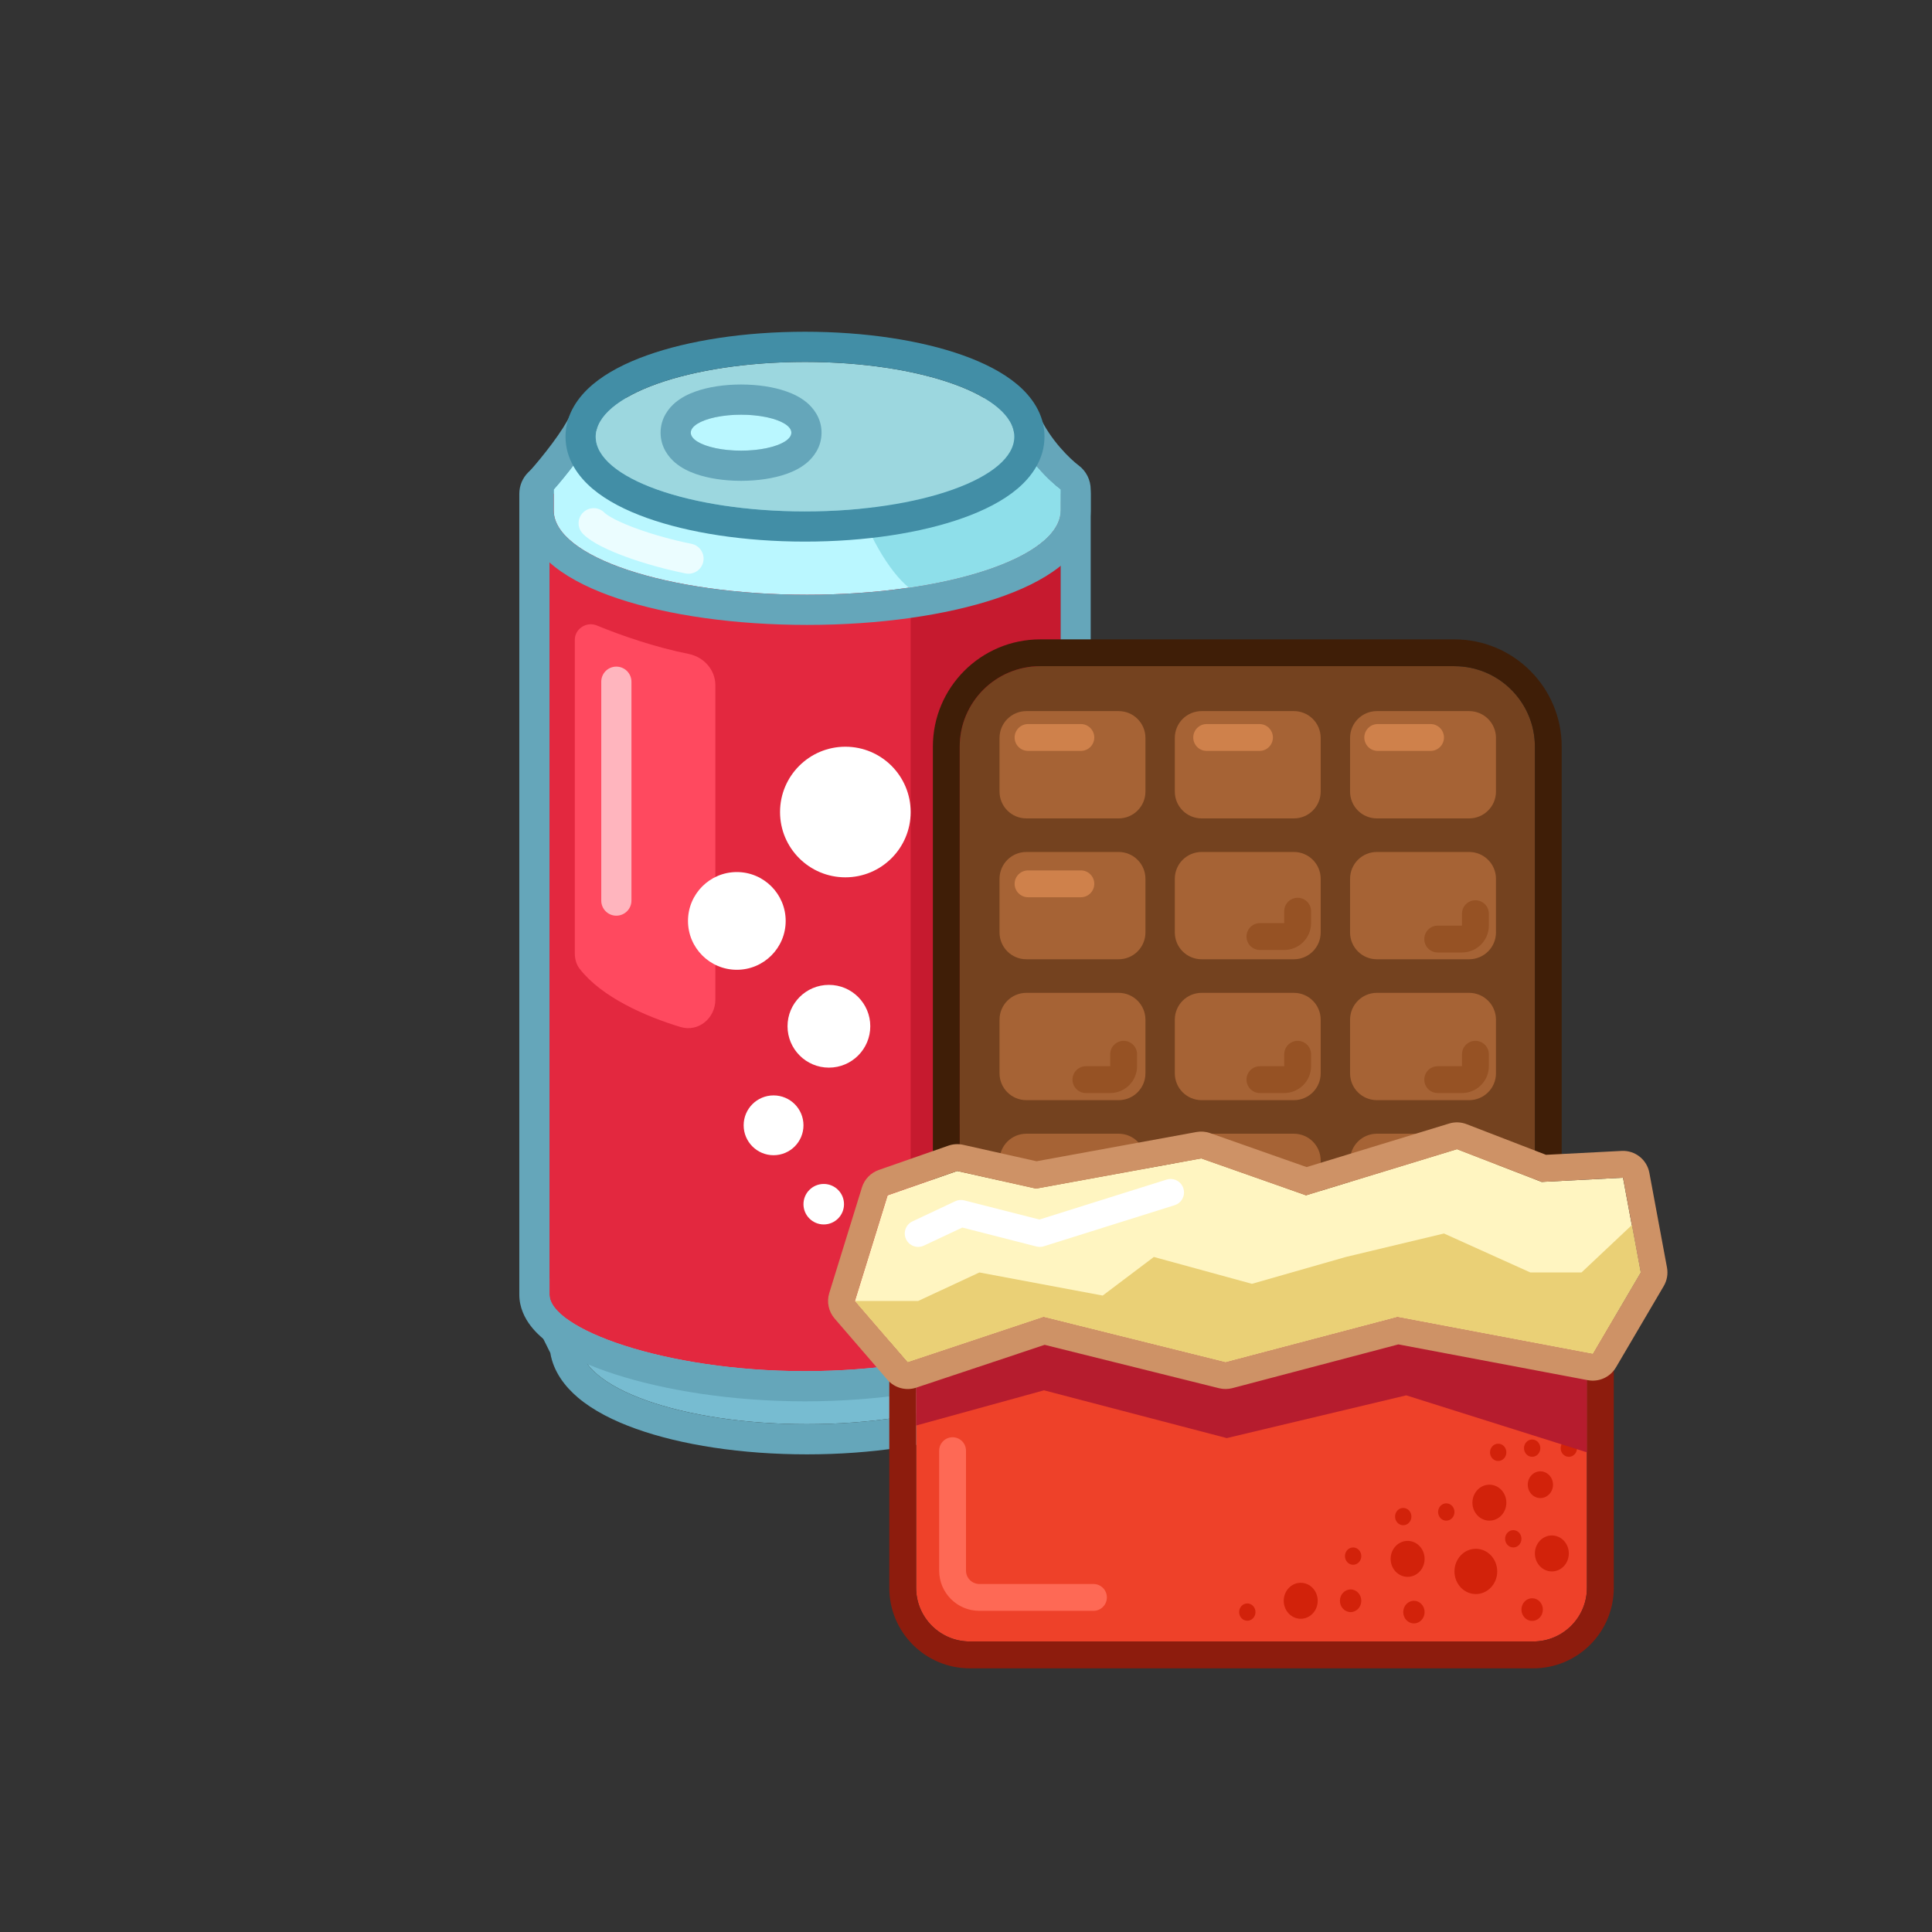 <svg width="48" height="48" viewBox="0 0 48 48" fill="none" xmlns="http://www.w3.org/2000/svg">
<rect x="0" y="0" width="48" height="48" fill="#333333" stroke="none"/>
<path d="M20.047 35.383C23.165 35.383 25.692 34.481 25.692 33.367C25.729 33.161 25.975 32.641 26.188 32.5H13.812C14.113 32.65 14.268 33.203 14.402 33.367C14.402 34.481 16.929 35.383 20.047 35.383Z" fill="#77BCD1"/>
<path fill-rule="evenodd" clip-rule="evenodd" d="M26.188 32.5C26.008 32.619 25.805 33.007 25.724 33.25C25.709 33.295 25.698 33.335 25.692 33.367C25.692 34.481 23.165 35.383 20.047 35.383C16.929 35.383 14.402 34.481 14.402 33.367C14.379 33.339 14.354 33.298 14.329 33.25C14.307 33.207 14.283 33.159 14.258 33.107C14.15 32.883 14.014 32.601 13.813 32.5H26.188ZM13.672 33.611C13.654 33.577 13.637 33.544 13.623 33.515C13.605 33.479 13.59 33.448 13.576 33.419C13.552 33.369 13.531 33.327 13.505 33.277C13.47 33.209 13.444 33.167 13.425 33.142C13.148 32.975 13.007 32.647 13.083 32.328C13.163 31.989 13.465 31.75 13.813 31.75H26.188C26.518 31.75 26.81 31.967 26.906 32.284C26.997 32.586 26.888 32.912 26.638 33.099C26.635 33.103 26.631 33.108 26.627 33.114C26.601 33.148 26.569 33.2 26.535 33.263C26.502 33.325 26.473 33.387 26.453 33.44C26.446 33.456 26.442 33.469 26.438 33.479C26.399 34.01 26.084 34.428 25.732 34.725C25.353 35.045 24.849 35.3 24.291 35.499C23.169 35.9 21.669 36.133 20.047 36.133C18.425 36.133 16.925 35.9 15.803 35.499C15.245 35.3 14.741 35.045 14.362 34.725C14.04 34.453 13.749 34.08 13.672 33.611Z" fill="#65A6BA"/>
<path d="M26.348 12.268H13.652V32.163C13.652 33.007 16.494 34.066 20 34.066C23.506 34.066 26.348 33.007 26.348 32.163V12.268Z" fill="#E3283F"/>
<path fill-rule="evenodd" clip-rule="evenodd" d="M12.902 12.268C12.902 11.853 13.238 11.518 13.652 11.518H26.348C26.762 11.518 27.098 11.853 27.098 12.268V32.163C27.098 32.485 26.962 32.751 26.813 32.944C26.664 33.138 26.471 33.3 26.271 33.437C25.869 33.709 25.331 33.947 24.719 34.144C23.488 34.541 21.822 34.816 20 34.816C18.178 34.816 16.513 34.541 15.281 34.144C14.67 33.947 14.132 33.709 13.73 33.437C13.529 33.3 13.336 33.138 13.187 32.944C13.038 32.751 12.902 32.485 12.902 32.163V12.268ZM26.348 12.268V32.163C26.348 33.007 23.506 34.066 20 34.066C16.494 34.066 13.652 33.007 13.652 32.163V12.268H26.348Z" fill="#65A6BA"/>
<path d="M26.348 32.163V12.447H22.625V33.554C24.821 33.314 26.348 32.781 26.348 32.163Z" fill="#C61A2F"/>
<path d="M24.279 32.058C24.279 32.437 23.971 32.745 23.591 32.745C23.211 32.745 22.904 32.437 22.904 32.058C22.904 31.678 23.211 31.37 23.591 31.37C23.971 31.37 24.279 31.678 24.279 32.058Z" fill="#AA0E21"/>
<path d="M25.625 31.17C25.625 31.454 25.394 31.685 25.109 31.685C24.825 31.685 24.594 31.454 24.594 31.17C24.594 30.885 24.825 30.654 25.109 30.654C25.394 30.654 25.625 30.885 25.625 31.17Z" fill="#AA0E21"/>
<path d="M23.534 30.167C23.534 30.452 23.303 30.683 23.018 30.683C22.733 30.683 22.503 30.452 22.503 30.167C22.503 29.882 22.733 29.651 23.018 29.651C23.303 29.651 23.534 29.882 23.534 30.167Z" fill="#AA0E21"/>
<path d="M25.596 27.761C25.596 28.046 25.366 28.276 25.081 28.276C24.796 28.276 24.565 28.046 24.565 27.761C24.565 27.476 24.796 27.245 25.081 27.245C25.366 27.245 25.596 27.476 25.596 27.761Z" fill="#AA0E21"/>
<path d="M24.221 28.276C24.221 28.466 24.067 28.62 23.878 28.62C23.688 28.62 23.534 28.466 23.534 28.276C23.534 28.087 23.688 27.933 23.878 27.933C24.067 27.933 24.221 28.087 24.221 28.276Z" fill="#AA0E21"/>
<path d="M25.596 26.214C25.596 26.404 25.442 26.558 25.253 26.558C25.063 26.558 24.909 26.404 24.909 26.214C24.909 26.024 25.063 25.87 25.253 25.87C25.442 25.87 25.596 26.024 25.596 26.214Z" fill="#AA0E21"/>
<path d="M25.224 29.451C25.224 29.736 24.993 29.967 24.708 29.967C24.424 29.967 24.193 29.736 24.193 29.451C24.193 29.166 24.424 28.935 24.708 28.935C24.993 28.935 25.224 29.166 25.224 29.451Z" fill="#AA0E21"/>
<path d="M24.565 26.386C24.565 26.671 24.334 26.901 24.05 26.901C23.765 26.901 23.534 26.671 23.534 26.386C23.534 26.101 23.765 25.87 24.05 25.87C24.334 25.87 24.565 26.101 24.565 26.386Z" fill="#AA0E21"/>
<path d="M25.253 24.839C25.253 25.029 25.099 25.183 24.909 25.183C24.719 25.183 24.565 25.029 24.565 24.839C24.565 24.649 24.719 24.495 24.909 24.495C25.099 24.495 25.253 24.649 25.253 24.839Z" fill="#AA0E21"/>
<path d="M22.188 32.373C22.188 32.563 22.034 32.717 21.844 32.717C21.654 32.717 21.5 32.563 21.5 32.373C21.5 32.183 21.654 32.029 21.844 32.029C22.034 32.029 22.188 32.183 22.188 32.373Z" fill="#AA0E21"/>
<path d="M20.052 14.776C23.53 14.776 26.348 13.838 26.348 12.681V12.162C26.085 11.968 25.474 11.389 25.14 10.635H14.842C14.619 11.129 14.026 11.859 13.757 12.162V12.681C13.757 13.838 16.575 14.776 20.052 14.776Z" fill="#BAF7FF"/>
<path fill-rule="evenodd" clip-rule="evenodd" d="M13.007 12.162C13.007 11.979 13.074 11.802 13.195 11.665C13.317 11.528 13.519 11.286 13.715 11.023C13.919 10.749 14.082 10.496 14.159 10.326C14.28 10.058 14.548 9.885 14.842 9.885H25.14C25.436 9.885 25.705 10.06 25.825 10.331C26.093 10.934 26.603 11.418 26.795 11.56C26.986 11.701 27.098 11.925 27.098 12.162V12.681C27.098 13.299 26.721 13.768 26.317 14.086C25.905 14.41 25.355 14.67 24.741 14.874C23.507 15.285 21.849 15.526 20.052 15.526C18.256 15.526 16.598 15.285 15.364 14.874C14.751 14.67 14.2 14.41 13.787 14.086C13.384 13.768 13.007 13.299 13.007 12.681V12.162ZM14.842 10.635H25.14C25.474 11.389 26.085 11.968 26.348 12.162V12.681C26.348 13.838 23.53 14.776 20.052 14.776C16.575 14.776 13.757 13.838 13.757 12.681V12.162C14.026 11.859 14.619 11.129 14.842 10.635Z" fill="#65A6BA"/>
<path d="M26.349 12.162V12.681C26.349 13.538 24.8 14.276 22.583 14.6C22.091 14.209 21.5 13.211 21.219 12.162C21.219 12.162 22.85 12.136 23.75 11.687C24.36 11.384 25.14 10.635 25.14 10.635C25.474 11.389 26.085 11.968 26.349 12.162Z" fill="#8EDFEA"/>
<path d="M25.2 10.849C25.2 11.874 22.872 12.706 20 12.706C17.128 12.706 14.8 11.874 14.8 10.849C14.8 9.823 17.128 8.992 20 8.992C22.872 8.992 25.2 9.823 25.2 10.849Z" fill="#9CD7DF"/>
<path fill-rule="evenodd" clip-rule="evenodd" d="M23.929 12.868C22.888 13.24 21.499 13.456 20 13.456C18.502 13.456 17.112 13.24 16.071 12.868C15.554 12.683 15.082 12.446 14.725 12.145C14.372 11.846 14.05 11.412 14.05 10.849C14.05 10.286 14.372 9.851 14.725 9.553C15.082 9.252 15.554 9.014 16.071 8.829C17.112 8.457 18.502 8.242 20 8.242C21.499 8.242 22.888 8.457 23.929 8.829C24.447 9.014 24.918 9.252 25.275 9.553C25.628 9.851 25.95 10.286 25.95 10.849C25.95 11.412 25.628 11.846 25.275 12.145C24.918 12.446 24.447 12.683 23.929 12.868ZM20 12.706C22.872 12.706 25.2 11.874 25.2 10.849C25.2 9.823 22.872 8.992 20 8.992C17.128 8.992 14.8 9.823 14.8 10.849C14.8 11.874 17.128 12.706 20 12.706Z" fill="#428EA6"/>
<path d="M19.661 10.75C19.661 10.996 19.102 11.196 18.411 11.196C17.721 11.196 17.162 10.996 17.162 10.75C17.162 10.503 17.721 10.303 18.411 10.303C19.102 10.303 19.661 10.503 19.661 10.75Z" fill="#BAF7FF"/>
<path fill-rule="evenodd" clip-rule="evenodd" d="M19.06 11.131C19.051 11.133 19.042 11.135 19.033 11.137C18.85 11.175 18.638 11.196 18.411 11.196C18.185 11.196 17.973 11.175 17.79 11.137C17.781 11.135 17.772 11.133 17.763 11.131C17.402 11.053 17.162 10.912 17.162 10.75C17.162 10.588 17.402 10.447 17.763 10.368C17.772 10.366 17.781 10.364 17.79 10.363C17.973 10.325 18.185 10.303 18.411 10.303C18.638 10.303 18.85 10.325 19.033 10.363C19.042 10.364 19.051 10.366 19.06 10.368C19.42 10.447 19.661 10.588 19.661 10.75C19.661 10.912 19.42 11.053 19.06 11.131ZM19.547 11.772C19.221 11.888 18.819 11.946 18.411 11.946C18.003 11.946 17.602 11.888 17.275 11.772C17.115 11.715 16.933 11.629 16.776 11.497C16.622 11.367 16.412 11.118 16.412 10.75C16.412 10.382 16.622 10.133 16.776 10.003C16.933 9.871 17.115 9.785 17.275 9.728C17.602 9.611 18.003 9.553 18.411 9.553C18.819 9.553 19.221 9.611 19.547 9.728C19.707 9.785 19.89 9.871 20.047 10.003C20.2 10.133 20.411 10.382 20.411 10.75C20.411 11.118 20.2 11.367 20.047 11.497C19.89 11.629 19.707 11.715 19.547 11.772Z" fill="#65A6BA"/>
<path fill-rule="evenodd" clip-rule="evenodd" d="M14.485 12.735C14.631 12.588 14.869 12.588 15.015 12.735C15.051 12.771 15.136 12.832 15.288 12.909C15.433 12.982 15.614 13.059 15.821 13.134C16.235 13.284 16.728 13.421 17.179 13.511C17.382 13.552 17.514 13.749 17.473 13.953C17.433 14.155 17.235 14.287 17.032 14.247C16.546 14.149 16.017 14.003 15.565 13.839C15.34 13.757 15.128 13.668 14.948 13.577C14.775 13.489 14.605 13.386 14.485 13.265C14.338 13.119 14.338 12.881 14.485 12.735Z" fill="#EBFDFF"/>
<path d="M17.11 16.247C16.261 16.078 15.418 15.782 14.829 15.54C14.573 15.434 14.281 15.62 14.281 15.897V23.685C14.281 23.824 14.318 23.963 14.404 24.073C14.955 24.779 16.034 25.251 16.905 25.515C17.352 25.65 17.773 25.299 17.773 24.832V17.024C17.773 16.641 17.485 16.322 17.11 16.247Z" fill="#FF495F"/>
<path fill-rule="evenodd" clip-rule="evenodd" d="M15.312 16.562C15.52 16.562 15.688 16.73 15.688 16.938V22.375C15.688 22.582 15.52 22.75 15.312 22.75C15.105 22.75 14.938 22.582 14.938 22.375V16.938C14.938 16.73 15.105 16.562 15.312 16.562Z" fill="#FFB5BE"/>
<path d="M19.962 27.958C19.962 28.368 19.63 28.701 19.219 28.701C18.809 28.701 18.476 28.368 18.476 27.958C18.476 27.547 18.809 27.215 19.219 27.215C19.63 27.215 19.962 27.547 19.962 27.958Z" fill="white"/>
<path d="M20.969 29.918C20.969 30.196 20.744 30.421 20.466 30.421C20.188 30.421 19.962 30.196 19.962 29.918C19.962 29.64 20.188 29.415 20.466 29.415C20.744 29.415 20.969 29.64 20.969 29.918Z" fill="white"/>
<path d="M21.622 25.497C21.622 26.064 21.162 26.525 20.594 26.525C20.026 26.525 19.566 26.064 19.566 25.497C19.566 24.929 20.026 24.469 20.594 24.469C21.162 24.469 21.622 24.929 21.622 25.497Z" fill="white"/>
<path d="M19.52 22.88C19.52 23.55 18.977 24.094 18.306 24.094C17.636 24.094 17.093 23.55 17.093 22.88C17.093 22.21 17.636 21.666 18.306 21.666C18.977 21.666 19.52 22.21 19.52 22.88Z" fill="white"/>
<path d="M22.625 20.175C22.625 21.071 21.899 21.797 21.003 21.797C20.107 21.797 19.38 21.071 19.38 20.175C19.38 19.279 20.107 18.552 21.003 18.552C21.899 18.552 22.625 19.279 22.625 20.175Z" fill="white"/>
<path d="M23.844 18.551C23.844 17.447 24.739 16.551 25.844 16.551H36.134C37.238 16.551 38.134 17.447 38.134 18.551V36.115C38.134 37.22 37.238 38.115 36.134 38.115H25.844C24.739 38.115 23.844 37.22 23.844 36.115V18.551Z" fill="#74421F"/>
<path fill-rule="evenodd" clip-rule="evenodd" d="M25.844 15.885H36.134C37.606 15.885 38.8 17.079 38.8 18.551V36.115C38.8 37.588 37.606 38.782 36.134 38.782H25.844C24.371 38.782 23.177 37.588 23.177 36.115V18.551C23.177 17.079 24.371 15.885 25.844 15.885ZM25.844 16.551C24.739 16.551 23.844 17.447 23.844 18.551V36.115C23.844 37.22 24.739 38.115 25.844 38.115H36.134C37.238 38.115 38.134 37.22 38.134 36.115V18.551C38.134 17.447 37.238 16.551 36.134 16.551H25.844Z" fill="#3F1E07"/>
<path d="M24.833 18.333C24.833 17.965 25.132 17.667 25.5 17.667H27.792C28.16 17.667 28.458 17.965 28.458 18.333V19.667C28.458 20.035 28.16 20.333 27.792 20.333H25.5C25.132 20.333 24.833 20.035 24.833 19.667V18.333Z" fill="#A66335"/>
<path d="M24.833 21.833C24.833 21.465 25.132 21.167 25.5 21.167H27.792C28.16 21.167 28.458 21.465 28.458 21.833V23.167C28.458 23.535 28.16 23.833 27.792 23.833H25.5C25.132 23.833 24.833 23.535 24.833 23.167V21.833Z" fill="#A66335"/>
<path d="M24.833 25.333C24.833 24.965 25.132 24.667 25.5 24.667H27.792C28.16 24.667 28.458 24.965 28.458 25.333V26.667C28.458 27.035 28.16 27.333 27.792 27.333H25.5C25.132 27.333 24.833 27.035 24.833 26.667V25.333Z" fill="#A66335"/>
<path d="M24.833 28.833C24.833 28.465 25.132 28.167 25.5 28.167H27.792C28.16 28.167 28.458 28.465 28.458 28.833V30.167C28.458 30.535 28.16 30.833 27.792 30.833H25.5C25.132 30.833 24.833 30.535 24.833 30.167V28.833Z" fill="#A66335"/>
<path d="M29.188 18.333C29.188 17.965 29.486 17.667 29.854 17.667H32.146C32.514 17.667 32.812 17.965 32.812 18.333V19.667C32.812 20.035 32.514 20.333 32.146 20.333H29.854C29.486 20.333 29.188 20.035 29.188 19.667V18.333Z" fill="#A66335"/>
<path d="M29.188 21.833C29.188 21.465 29.486 21.167 29.854 21.167H32.146C32.514 21.167 32.812 21.465 32.812 21.833V23.167C32.812 23.535 32.514 23.833 32.146 23.833H29.854C29.486 23.833 29.188 23.535 29.188 23.167V21.833Z" fill="#A66335"/>
<path d="M29.188 25.333C29.188 24.965 29.486 24.667 29.854 24.667H32.146C32.514 24.667 32.812 24.965 32.812 25.333V26.667C32.812 27.035 32.514 27.333 32.146 27.333H29.854C29.486 27.333 29.188 27.035 29.188 26.667V25.333Z" fill="#A66335"/>
<path d="M29.188 28.833C29.188 28.465 29.486 28.167 29.854 28.167H32.146C32.514 28.167 32.812 28.465 32.812 28.833V30.167C32.812 30.535 32.514 30.833 32.146 30.833H29.854C29.486 30.833 29.188 30.535 29.188 30.167V28.833Z" fill="#A66335"/>
<path d="M33.542 18.333C33.542 17.965 33.84 17.667 34.208 17.667H36.5C36.868 17.667 37.167 17.965 37.167 18.333V19.667C37.167 20.035 36.868 20.333 36.5 20.333H34.208C33.84 20.333 33.542 20.035 33.542 19.667V18.333Z" fill="#A66335"/>
<path d="M33.542 21.833C33.542 21.465 33.84 21.167 34.208 21.167H36.5C36.868 21.167 37.167 21.465 37.167 21.833V23.167C37.167 23.535 36.868 23.833 36.5 23.833H34.208C33.84 23.833 33.542 23.535 33.542 23.167V21.833Z" fill="#A66335"/>
<path d="M33.542 25.333C33.542 24.965 33.84 24.667 34.208 24.667H36.5C36.868 24.667 37.167 24.965 37.167 25.333V26.667C37.167 27.035 36.868 27.333 36.5 27.333H34.208C33.84 27.333 33.542 27.035 33.542 26.667V25.333Z" fill="#A66335"/>
<path d="M33.542 28.833C33.542 28.465 33.84 28.167 34.208 28.167H36.5C36.868 28.167 37.167 28.465 37.167 28.833V30.167C37.167 30.535 36.868 30.833 36.5 30.833H34.208C33.84 30.833 33.542 30.535 33.542 30.167V28.833Z" fill="#A66335"/>
<path fill-rule="evenodd" clip-rule="evenodd" d="M25.208 21.958C25.208 21.774 25.358 21.625 25.542 21.625H26.854C27.038 21.625 27.187 21.774 27.187 21.958C27.187 22.142 27.038 22.292 26.854 22.292H25.542C25.358 22.292 25.208 22.142 25.208 21.958Z" fill="#CF814B"/>
<path fill-rule="evenodd" clip-rule="evenodd" d="M29.646 18.323C29.646 18.139 29.795 17.989 29.979 17.989H31.292C31.476 17.989 31.625 18.139 31.625 18.323C31.625 18.507 31.476 18.656 31.292 18.656H29.979C29.795 18.656 29.646 18.507 29.646 18.323Z" fill="#CF814B"/>
<path fill-rule="evenodd" clip-rule="evenodd" d="M33.896 18.323C33.896 18.139 34.045 17.989 34.229 17.989H35.542C35.726 17.989 35.875 18.139 35.875 18.323C35.875 18.507 35.726 18.656 35.542 18.656H34.229C34.045 18.656 33.896 18.507 33.896 18.323Z" fill="#CF814B"/>
<path fill-rule="evenodd" clip-rule="evenodd" d="M25.208 18.323C25.208 18.139 25.358 17.989 25.542 17.989H26.854C27.038 17.989 27.187 18.139 27.187 18.323C27.187 18.507 27.038 18.656 26.854 18.656H25.542C25.358 18.656 25.208 18.507 25.208 18.323Z" fill="#CF814B"/>
<path fill-rule="evenodd" clip-rule="evenodd" d="M27.917 25.859C28.101 25.859 28.25 26.009 28.25 26.193V26.49C28.25 26.858 27.951 27.156 27.583 27.156H26.979C26.795 27.156 26.646 27.007 26.646 26.823C26.646 26.639 26.795 26.49 26.979 26.49H27.583V26.193C27.583 26.009 27.733 25.859 27.917 25.859Z" fill="#965224"/>
<path fill-rule="evenodd" clip-rule="evenodd" d="M27.917 29.352C28.101 29.352 28.25 29.501 28.25 29.685V29.982C28.25 30.35 27.951 30.648 27.583 30.648H26.979C26.795 30.648 26.646 30.499 26.646 30.315C26.646 30.131 26.795 29.982 26.979 29.982H27.583V29.685C27.583 29.501 27.733 29.352 27.917 29.352Z" fill="#965224"/>
<path fill-rule="evenodd" clip-rule="evenodd" d="M32.24 29.414C32.424 29.414 32.573 29.563 32.573 29.747V30.044C32.573 30.413 32.274 30.711 31.906 30.711H31.302C31.118 30.711 30.969 30.562 30.969 30.378C30.969 30.194 31.118 30.044 31.302 30.044H31.906V29.747C31.906 29.563 32.056 29.414 32.24 29.414Z" fill="#965224"/>
<path fill-rule="evenodd" clip-rule="evenodd" d="M32.24 25.859C32.424 25.859 32.573 26.009 32.573 26.193V26.49C32.573 26.858 32.274 27.156 31.906 27.156H31.302C31.118 27.156 30.969 27.007 30.969 26.823C30.969 26.639 31.118 26.49 31.302 26.49H31.906V26.193C31.906 26.009 32.056 25.859 32.24 25.859Z" fill="#965224"/>
<path fill-rule="evenodd" clip-rule="evenodd" d="M36.656 25.859C36.84 25.859 36.99 26.009 36.99 26.193V26.49C36.99 26.858 36.691 27.156 36.323 27.156H35.719C35.535 27.156 35.386 27.007 35.386 26.823C35.386 26.639 35.535 26.49 35.719 26.49H36.323V26.193C36.323 26.009 36.472 25.859 36.656 25.859Z" fill="#965224"/>
<path fill-rule="evenodd" clip-rule="evenodd" d="M36.656 22.367C36.84 22.367 36.99 22.516 36.99 22.701V22.997C36.99 23.366 36.691 23.664 36.323 23.664H35.719C35.535 23.664 35.386 23.515 35.386 23.331C35.386 23.147 35.535 22.997 35.719 22.997H36.323V22.701C36.323 22.516 36.472 22.367 36.656 22.367Z" fill="#965224"/>
<path fill-rule="evenodd" clip-rule="evenodd" d="M32.24 22.305C32.424 22.305 32.573 22.454 32.573 22.638V22.935C32.573 23.303 32.274 23.602 31.906 23.602H31.302C31.118 23.602 30.969 23.453 30.969 23.268C30.969 23.084 31.118 22.935 31.302 22.935H31.906V22.638C31.906 22.454 32.056 22.305 32.24 22.305Z" fill="#965224"/>
<path fill-rule="evenodd" clip-rule="evenodd" d="M36.552 29.352C36.736 29.352 36.885 29.501 36.885 29.685V29.982C36.885 30.35 36.587 30.648 36.219 30.648H35.615C35.431 30.648 35.281 30.499 35.281 30.315C35.281 30.131 35.431 29.982 35.615 29.982H36.219V29.685C36.219 29.501 36.368 29.352 36.552 29.352Z" fill="#965224"/>
<path d="M22.761 32.718C22.761 31.982 23.358 31.385 24.094 31.385H38.094C38.83 31.385 39.427 31.982 39.427 32.718V39.449C39.427 40.185 38.83 40.782 38.094 40.782H24.094C23.358 40.782 22.761 40.185 22.761 39.449V32.718Z" fill="#EE4129"/>
<path fill-rule="evenodd" clip-rule="evenodd" d="M24.094 30.718H38.094C39.198 30.718 40.094 31.613 40.094 32.718V39.449C40.094 40.553 39.198 41.449 38.094 41.449H24.094C22.989 41.449 22.094 40.553 22.094 39.449V32.718C22.094 31.613 22.989 30.718 24.094 30.718ZM24.094 31.385C23.357 31.385 22.76 31.982 22.76 32.718V39.449C22.76 40.185 23.357 40.782 24.094 40.782H38.094C38.83 40.782 39.427 40.185 39.427 39.449V32.718C39.427 31.982 38.83 31.385 38.094 31.385H24.094Z" fill="#8D1C0D"/>
<path fill-rule="evenodd" clip-rule="evenodd" d="M23.667 35.708C23.851 35.708 24 35.858 24 36.042V39.021C24 39.205 24.149 39.354 24.333 39.354H27.167C27.351 39.354 27.5 39.503 27.5 39.687C27.5 39.871 27.351 40.021 27.167 40.021H24.333C23.781 40.021 23.333 39.573 23.333 39.021V36.042C23.333 35.858 23.483 35.708 23.667 35.708Z" fill="#FE6955"/>
<path d="M37.198 39.042C37.198 39.352 36.96 39.604 36.667 39.604C36.373 39.604 36.136 39.352 36.136 39.042C36.136 38.731 36.373 38.479 36.667 38.479C36.96 38.479 37.198 38.731 37.198 39.042Z" fill="#D2220A"/>
<path d="M38.977 38.595C38.977 38.842 38.789 39.042 38.556 39.042C38.323 39.042 38.134 38.842 38.134 38.595C38.134 38.348 38.323 38.148 38.556 38.148C38.789 38.148 38.977 38.348 38.977 38.595Z" fill="#D2220A"/>
<path d="M37.425 37.334C37.425 37.58 37.237 37.78 37.004 37.78C36.771 37.78 36.582 37.58 36.582 37.334C36.582 37.087 36.771 36.887 37.004 36.887C37.237 36.887 37.425 37.087 37.425 37.334Z" fill="#D2220A"/>
<path d="M35.394 38.73C35.394 38.976 35.205 39.176 34.972 39.176C34.739 39.176 34.55 38.976 34.55 38.73C34.55 38.483 34.739 38.283 34.972 38.283C35.205 38.283 35.394 38.483 35.394 38.73Z" fill="#D2220A"/>
<path d="M32.738 39.771C32.738 40.018 32.549 40.218 32.316 40.218C32.083 40.218 31.894 40.018 31.894 39.771C31.894 39.524 32.083 39.324 32.316 39.324C32.549 39.324 32.738 39.524 32.738 39.771Z" fill="#D2220A"/>
<path d="M38.332 39.989C38.332 40.145 38.213 40.271 38.066 40.271C37.919 40.271 37.8 40.145 37.8 39.989C37.8 39.834 37.919 39.708 38.066 39.708C38.213 39.708 38.332 39.834 38.332 39.989Z" fill="#D2220A"/>
<path d="M33.821 38.661C33.821 38.78 33.73 38.876 33.618 38.876C33.506 38.876 33.415 38.78 33.415 38.661C33.415 38.542 33.506 38.446 33.618 38.446C33.73 38.446 33.821 38.542 33.821 38.661Z" fill="#D2220A"/>
<path d="M36.136 37.565C36.136 37.684 36.045 37.781 35.932 37.781C35.82 37.781 35.729 37.684 35.729 37.565C35.729 37.447 35.82 37.35 35.932 37.35C36.045 37.35 36.136 37.447 36.136 37.565Z" fill="#D2220A"/>
<path d="M37.425 36.083C37.425 36.202 37.335 36.298 37.222 36.298C37.11 36.298 37.019 36.202 37.019 36.083C37.019 35.965 37.11 35.868 37.222 35.868C37.335 35.868 37.425 35.965 37.425 36.083Z" fill="#D2220A"/>
<path d="M39.181 35.979C39.181 36.098 39.09 36.194 38.977 36.194C38.865 36.194 38.774 36.098 38.774 35.979C38.774 35.861 38.865 35.764 38.977 35.764C39.09 35.764 39.181 35.861 39.181 35.979Z" fill="#D2220A"/>
<path d="M39.243 34.864C39.243 34.983 39.152 35.08 39.04 35.08C38.928 35.08 38.837 34.983 38.837 34.864C38.837 34.746 38.928 34.649 39.04 34.649C39.152 34.649 39.243 34.746 39.243 34.864Z" fill="#D2220A"/>
<path d="M38.269 35.979C38.269 36.098 38.178 36.194 38.066 36.194C37.954 36.194 37.863 36.098 37.863 35.979C37.863 35.861 37.954 35.764 38.066 35.764C38.178 35.764 38.269 35.861 38.269 35.979Z" fill="#D2220A"/>
<path d="M37.8 38.231C37.8 38.35 37.71 38.446 37.597 38.446C37.485 38.446 37.394 38.35 37.394 38.231C37.394 38.112 37.485 38.016 37.597 38.016C37.71 38.016 37.8 38.112 37.8 38.231Z" fill="#D2220A"/>
<path d="M35.066 37.679C35.066 37.798 34.975 37.894 34.863 37.894C34.751 37.894 34.66 37.798 34.66 37.679C34.66 37.56 34.751 37.464 34.863 37.464C34.975 37.464 35.066 37.56 35.066 37.679Z" fill="#D2220A"/>
<path d="M31.192 40.052C31.192 40.171 31.101 40.267 30.989 40.267C30.877 40.267 30.786 40.171 30.786 40.052C30.786 39.933 30.877 39.837 30.989 39.837C31.101 39.837 31.192 39.933 31.192 40.052Z" fill="#D2220A"/>
<path d="M35.394 40.052C35.394 40.207 35.275 40.333 35.129 40.333C34.982 40.333 34.863 40.207 34.863 40.052C34.863 39.897 34.982 39.771 35.129 39.771C35.275 39.771 35.394 39.897 35.394 40.052Z" fill="#D2220A"/>
<path d="M33.821 39.771C33.821 39.926 33.702 40.052 33.556 40.052C33.409 40.052 33.29 39.926 33.29 39.771C33.29 39.615 33.409 39.489 33.556 39.489C33.702 39.489 33.821 39.615 33.821 39.771Z" fill="#D2220A"/>
<path d="M38.584 36.887C38.584 37.07 38.443 37.219 38.27 37.219C38.097 37.219 37.957 37.07 37.957 36.887C37.957 36.704 38.097 36.555 38.27 36.555C38.443 36.555 38.584 36.704 38.584 36.887Z" fill="#D2220A"/>
<path d="M38.094 31.385H24.094C23.358 31.385 22.761 31.982 22.761 32.718V35.417L25.938 34.542L30.479 35.729L34.938 34.667L39.427 36.083V32.718C39.427 31.982 38.83 31.385 38.094 31.385Z" fill="#B61C2E"/>
<path d="M23.781 29.093L22.052 29.697L21.239 32.322L22.552 33.843L25.927 32.718L30.448 33.843L34.719 32.718L39.573 33.635L40.76 31.614L40.323 29.26L38.302 29.364L36.198 28.551L32.448 29.697L29.844 28.78L25.739 29.53L23.781 29.093Z" fill="#FFF5C1"/>
<path fill-rule="evenodd" clip-rule="evenodd" d="M21.415 29.5C21.478 29.298 21.633 29.138 21.832 29.068L23.561 28.464C23.679 28.423 23.805 28.415 23.927 28.442L25.753 28.851L29.724 28.125C29.838 28.104 29.956 28.113 30.065 28.152L32.463 28.996L36.003 27.914C36.146 27.87 36.299 27.876 36.438 27.93L38.41 28.691L40.289 28.594C40.623 28.577 40.917 28.809 40.978 29.138L41.416 31.492C41.445 31.65 41.417 31.813 41.335 31.952L40.148 33.972C40.005 34.215 39.726 34.342 39.449 34.29L34.743 33.401L30.618 34.488C30.509 34.516 30.396 34.517 30.287 34.49L25.954 33.412L22.763 34.476C22.507 34.561 22.224 34.483 22.047 34.279L20.735 32.758C20.585 32.584 20.535 32.345 20.603 32.125L21.415 29.5ZM25.927 32.718L30.448 33.843L34.719 32.718L39.573 33.635L40.761 31.614L40.323 29.26L38.302 29.364L36.198 28.551L32.448 29.697L29.844 28.781L25.74 29.531L23.781 29.093L22.052 29.697L21.24 32.322L22.552 33.843L25.927 32.718Z" fill="#CE9266"/>
<path fill-rule="evenodd" clip-rule="evenodd" d="M29.401 29.525C29.456 29.701 29.359 29.888 29.183 29.943L25.933 30.964C25.874 30.982 25.811 30.984 25.751 30.969L23.909 30.498L22.954 30.947C22.788 31.026 22.589 30.954 22.511 30.788C22.432 30.621 22.504 30.422 22.671 30.344L23.733 29.844C23.803 29.811 23.882 29.804 23.957 29.823L25.824 30.299L28.983 29.307C29.159 29.252 29.346 29.349 29.401 29.525Z" fill="white"/>
<path d="M24.333 31.614L22.812 32.322H21.239L22.552 33.843L25.927 32.718L30.448 33.843L34.719 32.718L39.573 33.635L40.76 31.614L40.542 30.437L39.292 31.614H38.021L35.875 30.646L33.437 31.229L31.104 31.896L28.667 31.229L27.396 32.188L24.333 31.614Z" fill="#EAD076"/>
</svg>
